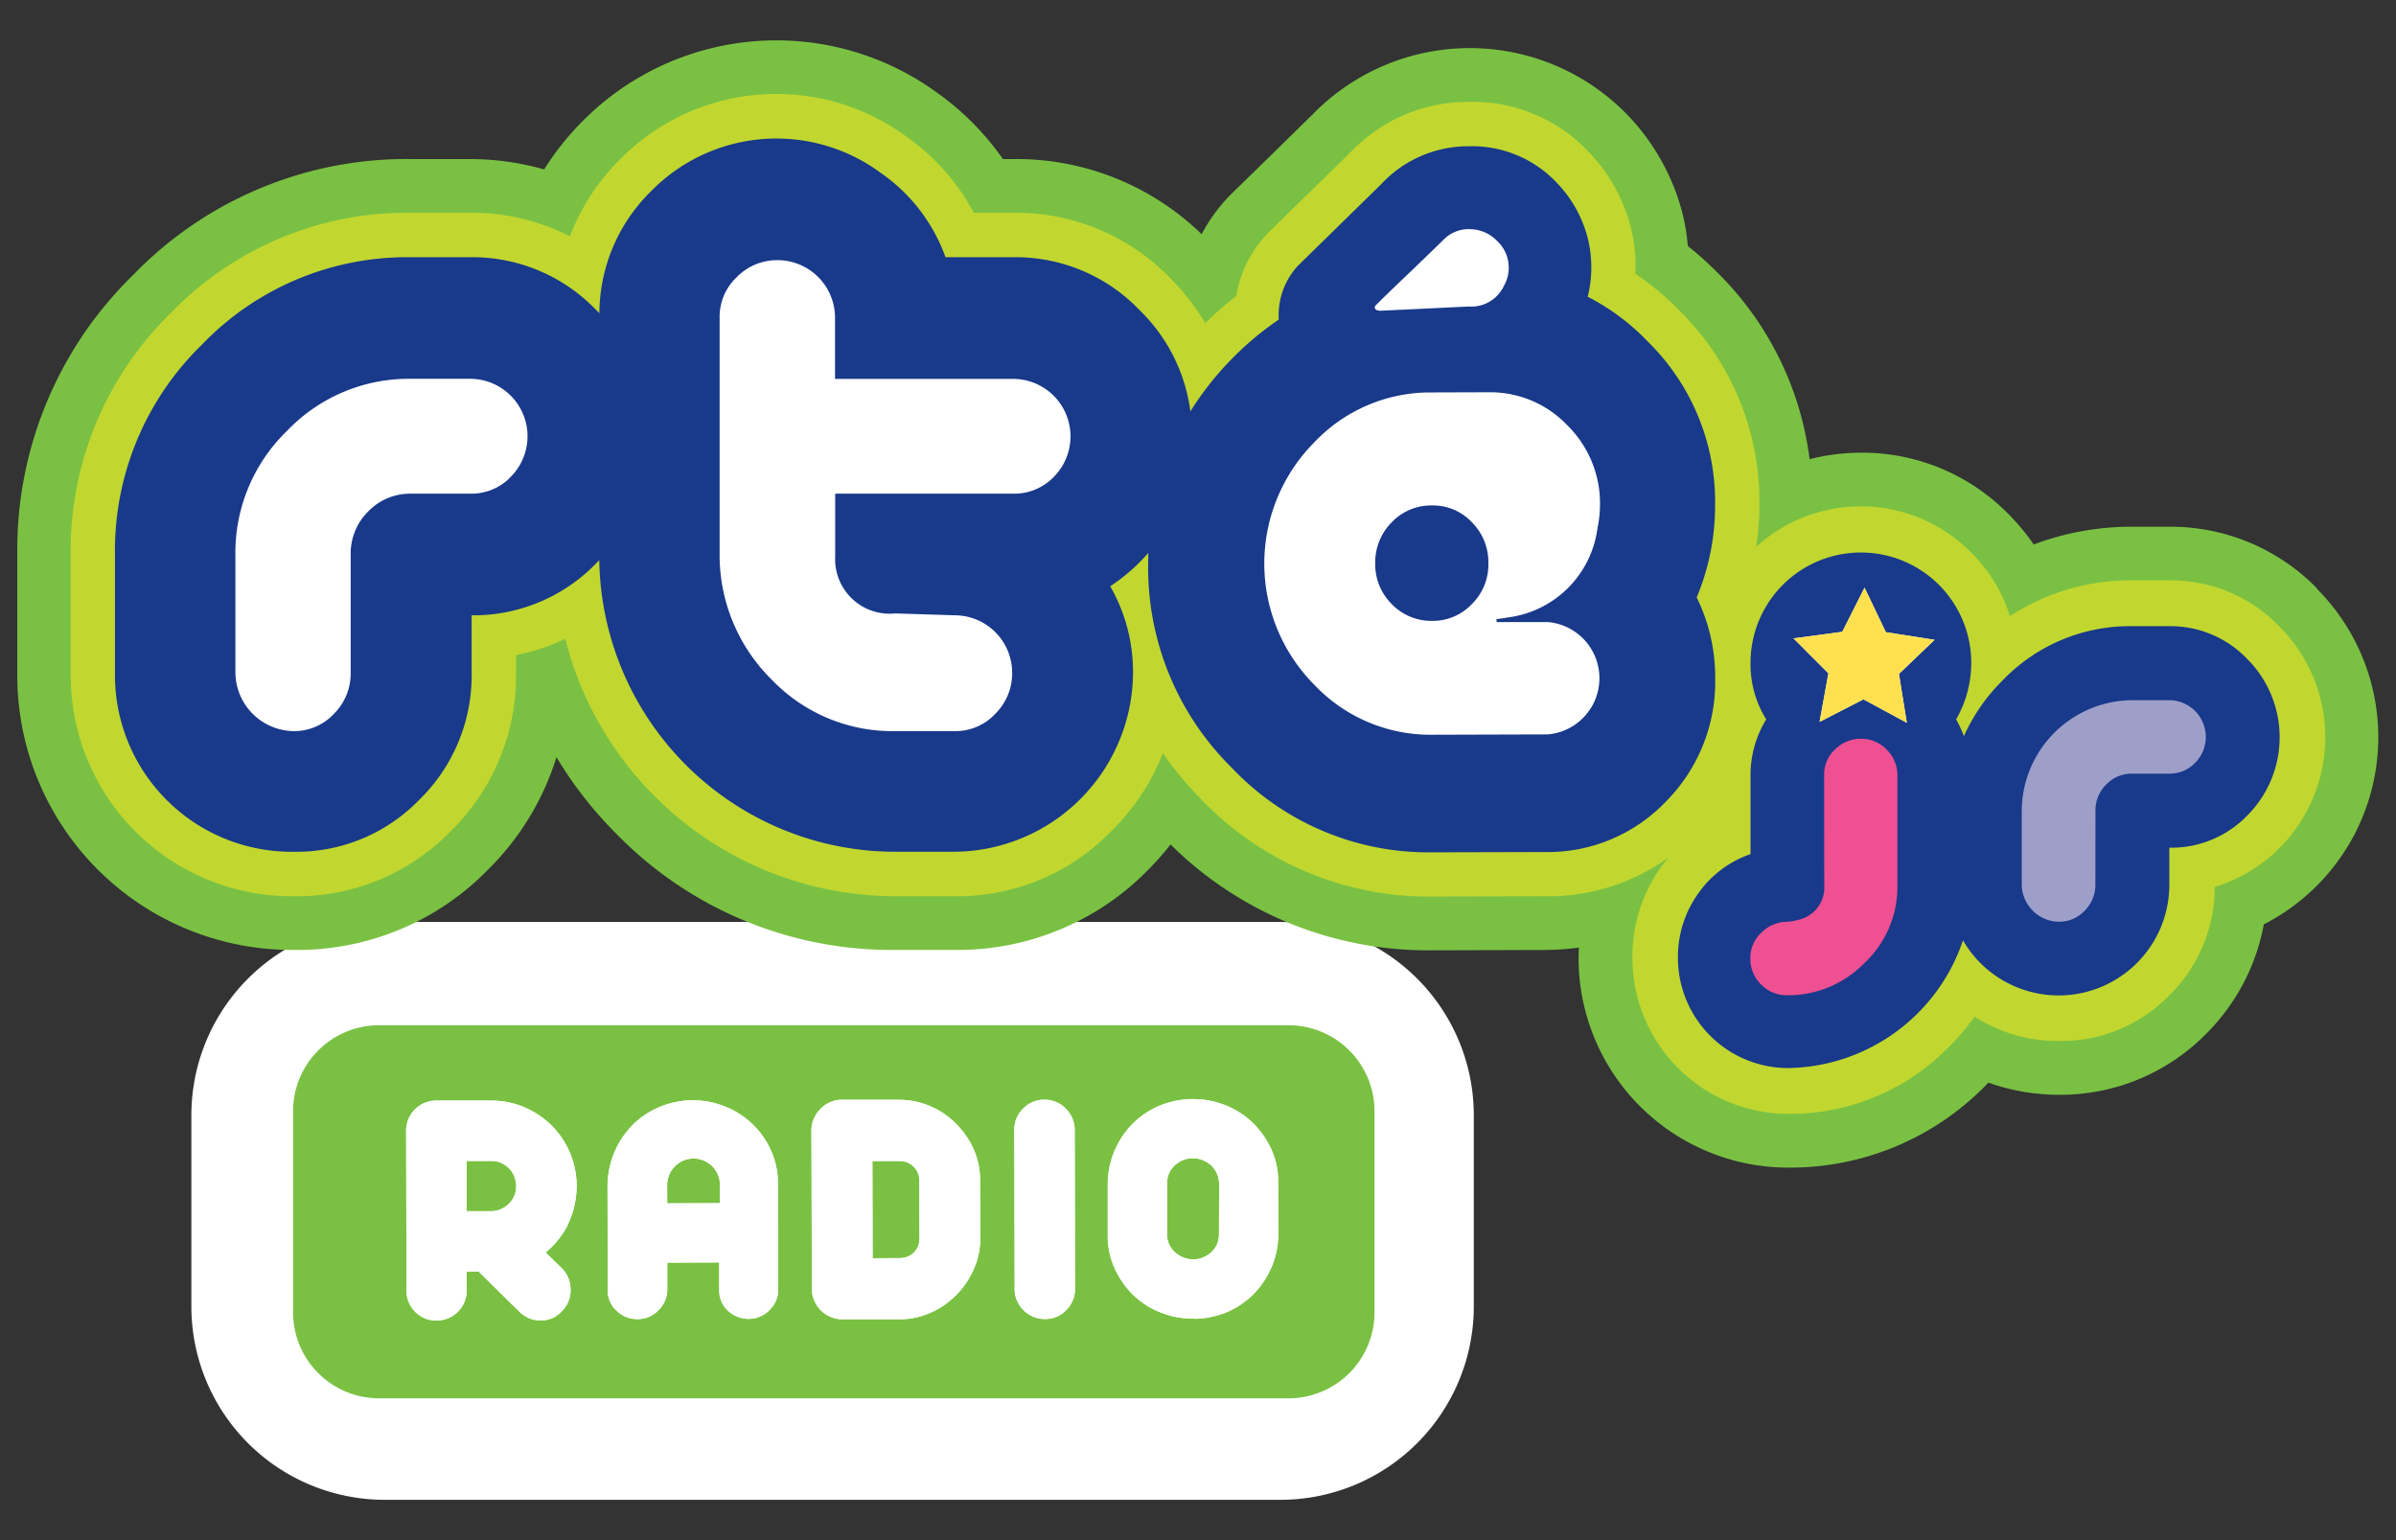 <svg id="Layer_1" data-name="Layer 1" xmlns="http://www.w3.org/2000/svg" width="84" height="54" viewBox="0 0 84 54">
  <rect x="0" y="0" width="84" height="54" fill="#333333" stroke="none"/>
  <defs>
    <style>
      .cls-1 {
        fill: #7ac143;
      }

      .cls-2 {
        fill: #fff;
      }

      .cls-3 {
        fill: #c1d72f;
      }

      .cls-4 {
        fill: #19398a;
      }

      .cls-5 {
        fill: #ef5091;
      }

      .cls-6 {
        fill: #9d9fc9;
      }

      .cls-7 {
        fill: #ffe14f;
      }

      .cls-8 {
        fill: none;
        stroke: #19398a;
        stroke-width: 0.101px;
      }
    </style>
  </defs>
  <title>RP-Logo</title>
  <g>
    <path class="cls-1" d="M48.188,45.974a3.016,3.016,0,0,1-2.97,3.053H13.24a3.014,3.014,0,0,1-2.965-3.053V39a3.014,3.014,0,0,1,2.965-3.053H45.218A3.016,3.016,0,0,1,48.188,39Z"/>
    <path class="cls-2" d="M51.669,39.111a6.779,6.779,0,0,0-6.759-6.785H13.467a6.779,6.779,0,0,0-6.758,6.785V45.8a6.78,6.78,0,0,0,6.758,6.786H44.91A6.781,6.781,0,0,0,51.669,45.8Z"/>
    <path class="cls-1" d="M48.188,45.974a3.016,3.016,0,0,1-2.97,3.053H13.24a3.014,3.014,0,0,1-2.965-3.053V39a3.014,3.014,0,0,1,2.965-3.053H45.218A3.016,3.016,0,0,1,48.188,39Z"/>
    <path class="cls-2" d="M18.031,41.245a.9.9,0,0,0-.189-.285,1.081,1.081,0,0,0-.281-.191.894.894,0,0,0-.338-.064h-.865l0,1.76.866,0a.792.792,0,0,0,.335-.069.867.867,0,0,0,.284-.191.93.93,0,0,0,.19-.281.846.846,0,0,0,.063-.341.821.821,0,0,0-.067-.334M16.8,44.591c0-.008,0-.008-.009-.012l-.429.012c0,.281,0,.647,0,.647A1.053,1.053,0,0,1,15.313,46.3a1.015,1.015,0,0,1-.751-.3,1.035,1.035,0,0,1-.311-.752l-.013-5.595a1.053,1.053,0,0,1,1.053-1.064l1.925,0a2.983,2.983,0,0,1,1.167.232,3.121,3.121,0,0,1,.956.642,3.008,3.008,0,0,1,.878,2.122,3.16,3.16,0,0,1-.386,1.5,3.056,3.056,0,0,1-.7.829c.242.24.566.553.572.557a1.066,1.066,0,0,1,.3.752,1.021,1.021,0,0,1-.3.744.974.974,0,0,1-.744.33,1.04,1.04,0,0,1-.757-.314s-1.077-1.061-1.4-1.378c0-.008,0-.008-.009-.012"/>
    <path class="cls-2" d="M32.23,41.388a.676.676,0,0,0-.053-.269.655.655,0,0,0-.365-.358.643.643,0,0,0-.271-.053h-.956l.008,3.408c.379,0,.955-.005.955-.005a.668.668,0,0,0,.273-.053.632.632,0,0,0,.219-.142.741.741,0,0,0,.145-.215.764.764,0,0,0,.051-.272Zm-.7-2.826a2.772,2.772,0,0,1,1.065.215,2.812,2.812,0,0,1,.9.6,3.014,3.014,0,0,1,.625.887,2.614,2.614,0,0,1,.239,1.117l.007,2.042a2.592,2.592,0,0,1-.23,1.081,3,3,0,0,1-.605.894,2.879,2.879,0,0,1-.893.622,2.638,2.638,0,0,1-1.092.236l-2.012,0a1.072,1.072,0,0,1-1.071-1.069l-.015-5.549a1.044,1.044,0,0,1,.3-.736,1.02,1.02,0,0,1,.771-.342l2.01,0"/>
    <path class="cls-2" d="M36.626,38.558a1.016,1.016,0,0,1,.741.317,1.048,1.048,0,0,1,.31.744l.012,5.562a1.036,1.036,0,0,1-.307.752,1,1,0,0,1-.738.313,1.043,1.043,0,0,1-.76-.309,1.027,1.027,0,0,1-.311-.748l-.014-5.566a1.038,1.038,0,0,1,.3-.744,1.023,1.023,0,0,1,.764-.321"/>
    <path class="cls-2" d="M42.741,41.526a.942.942,0,0,0-.068-.358.918.918,0,0,0-.19-.285,1.007,1.007,0,0,0-.3-.2.849.849,0,0,0-.361-.07.888.888,0,0,0-.355.065,1.049,1.049,0,0,0-.29.187.883.883,0,0,0-.192.276.793.793,0,0,0-.068.334s0,1.764,0,1.781a.75.75,0,0,0,.06.341.833.833,0,0,0,.19.285,1,1,0,0,0,.3.2.943.943,0,0,0,.384.074.8.8,0,0,0,.334-.074.937.937,0,0,0,.29-.183.922.922,0,0,0,.192-.272.867.867,0,0,0,.068-.334Zm-.9,4.708a3.1,3.1,0,0,1-1.15-.216,2.917,2.917,0,0,1-.948-.6,3.112,3.112,0,0,1-.652-.919,2.713,2.713,0,0,1-.255-1.163l0-1.8a3.022,3.022,0,0,1,.849-2.11,2.9,2.9,0,0,1,.939-.647,3.094,3.094,0,0,1,2.335-.028,2.986,2.986,0,0,1,.95.606,3.117,3.117,0,0,1,.652.919,2.719,2.719,0,0,1,.249,1.158l.006,1.8a3,3,0,0,1-.225,1.163,3.044,3.044,0,0,1-.625.956,2.931,2.931,0,0,1-.94.646,3.04,3.04,0,0,1-1.181.24"/>
    <path class="cls-2" d="M23.391,42.192s0-.431,0-.617a.925.925,0,1,1,1.849,0c0,.215,0,.609,0,.609Zm1.824,2.07,0,.976a.958.958,0,0,0,.32.731,1.067,1.067,0,0,0,.727.273,1.015,1.015,0,0,0,.727-.321,1,1,0,0,0,.294-.72l-.01-3.724a2.74,2.74,0,0,0-.254-1.159,2.94,2.94,0,0,0-1.606-1.524,3.07,3.07,0,0,0-1.132-.216,2.991,2.991,0,0,0-1.177.244,2.947,2.947,0,0,0-.945.642,3.083,3.083,0,0,0-.625.952,3.147,3.147,0,0,0-.235,1.159c0,.008.008,3.675.008,3.675a.944.944,0,0,0,.328.724,1.027,1.027,0,0,0,.715.276,1,1,0,0,0,.733-.309,1.018,1.018,0,0,0,.311-.732s0-.569,0-.939Z"/>
    <path class="cls-2" d="M18.031,41.245a.9.9,0,0,0-.189-.285,1.081,1.081,0,0,0-.281-.191.894.894,0,0,0-.338-.064h-.865l0,1.76.866,0a.792.792,0,0,0,.335-.069.867.867,0,0,0,.284-.191.93.93,0,0,0,.19-.281.846.846,0,0,0,.063-.341.821.821,0,0,0-.067-.334M16.8,44.591c0-.008,0-.008-.009-.012l-.429.012c0,.281,0,.647,0,.647A1.053,1.053,0,0,1,15.313,46.3a1.015,1.015,0,0,1-.751-.3,1.035,1.035,0,0,1-.311-.752l-.013-5.595a1.053,1.053,0,0,1,1.053-1.064l1.925,0a2.983,2.983,0,0,1,1.167.232,3.121,3.121,0,0,1,.956.642,3.008,3.008,0,0,1,.878,2.122,3.16,3.16,0,0,1-.386,1.5,3.056,3.056,0,0,1-.7.829c.242.24.566.553.572.557a1.066,1.066,0,0,1,.3.752,1.021,1.021,0,0,1-.3.744.974.974,0,0,1-.744.33,1.04,1.04,0,0,1-.757-.314s-1.077-1.061-1.4-1.378c0-.008,0-.008-.009-.012"/>
    <path class="cls-2" d="M32.23,41.388a.676.676,0,0,0-.053-.269.655.655,0,0,0-.365-.358.643.643,0,0,0-.271-.053h-.956l.008,3.408c.379,0,.955-.005.955-.005a.668.668,0,0,0,.273-.053.632.632,0,0,0,.219-.142.741.741,0,0,0,.145-.215.764.764,0,0,0,.051-.272Zm-.7-2.826a2.772,2.772,0,0,1,1.065.215,2.812,2.812,0,0,1,.9.6,3.014,3.014,0,0,1,.625.887,2.614,2.614,0,0,1,.239,1.117l.007,2.042a2.592,2.592,0,0,1-.23,1.081,3,3,0,0,1-.605.894,2.879,2.879,0,0,1-.893.622,2.638,2.638,0,0,1-1.092.236l-2.012,0a1.072,1.072,0,0,1-1.071-1.069l-.015-5.549a1.044,1.044,0,0,1,.3-.736,1.02,1.02,0,0,1,.771-.342l2.01,0"/>
    <path class="cls-2" d="M36.626,38.558a1.016,1.016,0,0,1,.741.317,1.048,1.048,0,0,1,.31.744l.012,5.562a1.036,1.036,0,0,1-.307.752,1,1,0,0,1-.738.313,1.043,1.043,0,0,1-.76-.309,1.027,1.027,0,0,1-.311-.748l-.014-5.566a1.038,1.038,0,0,1,.3-.744,1.023,1.023,0,0,1,.764-.321"/>
    <path class="cls-2" d="M42.741,41.526a.942.942,0,0,0-.068-.358.918.918,0,0,0-.19-.285,1.007,1.007,0,0,0-.3-.2.849.849,0,0,0-.361-.07.888.888,0,0,0-.355.065,1.049,1.049,0,0,0-.29.187.883.883,0,0,0-.192.276.793.793,0,0,0-.068.334s0,1.764,0,1.781a.75.75,0,0,0,.06.341.833.833,0,0,0,.19.285,1,1,0,0,0,.3.2.943.943,0,0,0,.384.074.8.8,0,0,0,.334-.074.937.937,0,0,0,.29-.183.922.922,0,0,0,.192-.272.867.867,0,0,0,.068-.334Zm-.9,4.708a3.1,3.1,0,0,1-1.15-.216,2.917,2.917,0,0,1-.948-.6,3.112,3.112,0,0,1-.652-.919,2.713,2.713,0,0,1-.255-1.163l0-1.8a3.022,3.022,0,0,1,.849-2.11,2.9,2.9,0,0,1,.939-.647,3.094,3.094,0,0,1,2.335-.028,2.986,2.986,0,0,1,.95.606,3.117,3.117,0,0,1,.652.919,2.719,2.719,0,0,1,.249,1.158l.006,1.8a3,3,0,0,1-.225,1.163,3.044,3.044,0,0,1-.625.956,2.931,2.931,0,0,1-.94.646,3.04,3.04,0,0,1-1.181.24"/>
    <path class="cls-2" d="M23.391,42.192s0-.431,0-.617a.925.925,0,1,1,1.849,0c0,.215,0,.609,0,.609Zm1.824,2.07,0,.976a.958.958,0,0,0,.32.731,1.067,1.067,0,0,0,.727.273,1.015,1.015,0,0,0,.727-.321,1,1,0,0,0,.294-.72l-.01-3.724a2.74,2.74,0,0,0-.254-1.159,2.94,2.94,0,0,0-1.606-1.524,3.07,3.07,0,0,0-1.132-.216,2.991,2.991,0,0,0-1.177.244,2.947,2.947,0,0,0-.945.642,3.083,3.083,0,0,0-.625.952,3.147,3.147,0,0,0-.235,1.159c0,.008.008,3.675.008,3.675a.944.944,0,0,0,.328.724,1.027,1.027,0,0,0,.715.276,1,1,0,0,0,.733-.309,1.018,1.018,0,0,0,.311-.732s0-.569,0-.939Z"/>
    <path class="cls-1" d="M81.236,20.635a7.176,7.176,0,0,0-5.184-2.167h-1.3a9.761,9.761,0,0,0-3.453.622,7.706,7.706,0,0,0-.872-1.052,7.184,7.184,0,0,0-5.185-2.166,7.359,7.359,0,0,0-1.8.229,11.165,11.165,0,0,0-3.187-6.5l-.012-.01a11.394,11.394,0,0,0-1.07-.964,7.351,7.351,0,0,0-.185-1.135A7.783,7.783,0,0,0,57.028,4a7.694,7.694,0,0,0-11.008.009l.011,0c-.048.039-.093.08-.133.119l-.332.327-1.007.988L43.085,6.882l-.013.014-.05.054a6,6,0,0,0-.894,1.262,9.313,9.313,0,0,0-6.6-2.635h-.367a9.623,9.623,0,0,0-2.326-2.339A9.563,9.563,0,0,0,20.4,4.273,9.751,9.751,0,0,0,19.077,5.94a9.592,9.592,0,0,0-2.588-.363H14.4A13.321,13.321,0,0,0,4.66,9.649a13.454,13.454,0,0,0-4.054,9.81v4.13a9.626,9.626,0,0,0,9.679,9.717,9.332,9.332,0,0,0,6.833-2.824,9.488,9.488,0,0,0,2.391-3.935,13.9,13.9,0,0,0,2.147,2.735,13.46,13.46,0,0,0,9.725,4.024h2.09A9.34,9.34,0,0,0,40.3,30.449a9.995,9.995,0,0,0,.738-.841,12.8,12.8,0,0,0,9.2,3.711l3.937-.011a9.544,9.544,0,0,0,1.181-.085c-.008.132-.014.261-.014.385a7.349,7.349,0,0,0,7.3,7.33,9.591,9.591,0,0,0,7-2.908h0l.008-.009,0,0,.058-.062a7.41,7.41,0,0,0,2.459.426,7.168,7.168,0,0,0,5.185-2.146,7.278,7.278,0,0,0,2.013-3.829,7.37,7.37,0,0,0,1.856-11.772"/>
    <path class="cls-3" d="M79.911,21.964a5.279,5.279,0,0,0-3.859-1.615h-1.3a7.711,7.711,0,0,0-4.289,1.256A5.38,5.38,0,0,0,69.1,19.368a5.437,5.437,0,0,0-7.531-.193,9.924,9.924,0,0,0,.114-1.458V17.7a9.4,9.4,0,0,0-2.78-6.784l0,0a9.613,9.613,0,0,0-1.573-1.317c0-.028.014-.248.014-.248a5.555,5.555,0,0,0-.172-1.379,5.918,5.918,0,0,0-1.48-2.651,5.573,5.573,0,0,0-4.215-1.748H51.46a5.668,5.668,0,0,0-4.122,1.777h0L44.422,8.2,44.4,8.23a4.079,4.079,0,0,0-1.057,2.145,12.45,12.45,0,0,0-1.087.956,8.206,8.206,0,0,0-1.214-1.564A7.532,7.532,0,0,0,35.53,7.46H34.14a7.71,7.71,0,0,0-2.389-2.688A7.689,7.689,0,0,0,21.726,5.6,7.637,7.637,0,0,0,19.98,8.286a7.544,7.544,0,0,0-3.49-.826H14.4a11.5,11.5,0,0,0-8.416,3.52,11.633,11.633,0,0,0-3.506,8.479V23.59a7.75,7.75,0,0,0,7.806,7.834,7.515,7.515,0,0,0,5.508-2.273,7.625,7.625,0,0,0,2.3-5.561v-.622a7.3,7.3,0,0,0,1.726-.567,11.958,11.958,0,0,0,11.568,9.023h2.089a7.523,7.523,0,0,0,5.508-2.306,7.8,7.8,0,0,0,1.784-2.707,12.515,12.515,0,0,0,1.332,1.6,11.034,11.034,0,0,0,8.146,3.423l3.936-.009a7.261,7.261,0,0,0,4.315-1.356c-.087.1-.173.205-.253.316a5.4,5.4,0,0,0-1.013,3.219,5.47,5.47,0,0,0,5.426,5.449,7.777,7.777,0,0,0,5.688-2.367,8.15,8.15,0,0,0,.885-1.042,5.328,5.328,0,0,0,2.957.853,5.265,5.265,0,0,0,3.86-1.593A5.337,5.337,0,0,0,77.647,31.1a5.494,5.494,0,0,0,2.264-9.134"/>
    <path class="cls-2" d="M48.166,11.277l.042.043s3.274-.158,3.3-.158a1.679,1.679,0,0,0,1.595-.953L53.1,10.2l0-.009a1.7,1.7,0,0,0-.317-2.039A1.743,1.743,0,0,0,51.6,7.617a1.641,1.641,0,0,0-1.234.438l-.011.009-2.45,2.372-.017.024a.531.531,0,0,0-.108.315.52.52,0,0,0,.157.365.491.491,0,0,0,.225.137"/>
    <path class="cls-2" d="M16.49,12.862H14.4a6.626,6.626,0,0,0-6.573,6.6v4.13a2.495,2.495,0,0,0,2.457,2.467A2.311,2.311,0,0,0,12,25.321a2.414,2.414,0,0,0,.708-1.732v-4.13a1.664,1.664,0,0,1,.5-1.233,1.62,1.62,0,0,1,1.2-.5H16.49a2.43,2.43,0,0,0,1.71-4.15,2.334,2.334,0,0,0-1.71-.715"/>
    <path class="cls-2" d="M35.529,12.862h-5.84V11.131A2.433,2.433,0,0,0,27.268,8.7a2.4,2.4,0,0,0-1.727.711,2.334,2.334,0,0,0-.73,1.721v8.026H24.8s.009.363.009.372v.019a6.577,6.577,0,0,0,1.967,4.6,6.294,6.294,0,0,0,4.6,1.911h2.09a2.311,2.311,0,0,0,1.716-.735,2.41,2.41,0,0,0,.708-1.732,2.438,2.438,0,0,0-2.424-2.433h-2.09A1.578,1.578,0,0,1,29.689,19.5V17.727h5.84a2.432,2.432,0,0,0,1.712-4.15,2.341,2.341,0,0,0-1.712-.715"/>
    <path class="cls-2" d="M56.524,23.976v-.333l-.03-.064,0-.319-.031-.033v-.221l-.062-.021V22.91s-.034-.033-.063-.064v-.065l-.109-.108a2.393,2.393,0,0,0-.994-1.01l-.113-.113h-.062l-.063-.065h-.16a.43.43,0,0,0-.1-.021.365.365,0,0,0-.124-.031,4.012,4.012,0,0,0,1.8-2.8l.045-.045v-.257a.551.551,0,0,0,.03-.178v-.1l.008-.1.023-.245a4.276,4.276,0,0,0-1.269-3.092,4.154,4.154,0,0,0-3.075-1.281l-1.968,0a6.038,6.038,0,0,0-4.442,1.906,6.453,6.453,0,0,0,.021,9.054,6.037,6.037,0,0,0,4.451,1.885l3.936-.01a2.137,2.137,0,0,0,1.849-.962l.2,0v-.061h.031v-.1h.063l0-.159h.063v-.248l.006-.007h.088s0-.308,0-.347l.031-.031v-.251l.03-.033"/>
    <path class="cls-4" d="M78.78,23.1a3.719,3.719,0,0,0-2.729-1.145h-1.3a6.176,6.176,0,0,0-4.541,1.9,6.479,6.479,0,0,0-1.359,1.956,4,4,0,0,0-.272-.588,3.982,3.982,0,0,0,.53-1.982,3.869,3.869,0,1,0-7.738,0,3.65,3.65,0,0,0,.55,1.982,3.733,3.733,0,0,0-.55,1.984v2.739a3.723,3.723,0,0,0-1.833,1.379,3.819,3.819,0,0,0-.712,2.281,3.865,3.865,0,0,0,3.828,3.842,6.573,6.573,0,0,0,6.165-4.477,3.83,3.83,0,0,0,.616.8,3.88,3.88,0,0,0,6.618-2.757V29.723A3.71,3.71,0,0,0,78.78,28.6a3.886,3.886,0,0,0,0-5.5"/>
    <path class="cls-5" d="M63.955,31.012a1.162,1.162,0,0,1-.937,1.246,1.563,1.563,0,0,1-.366.06,1.277,1.277,0,0,0-.887.37,1.205,1.205,0,0,0-.4.92,1.248,1.248,0,0,0,.376.909,1.235,1.235,0,0,0,.907.378A3.733,3.733,0,0,0,65.34,33.79a3.673,3.673,0,0,0,1.181-2.677v-3.9a1.263,1.263,0,0,0-.377-.93,1.232,1.232,0,0,0-.906-.38,1.259,1.259,0,0,0-.9.37,1.192,1.192,0,0,0-.387.9Z"/>
    <path class="cls-6" d="M73.464,28.435a1.26,1.26,0,0,1,.379-.929,1.225,1.225,0,0,1,.906-.38h1.3a1.229,1.229,0,0,0,.906-.376,1.289,1.289,0,0,0-.906-2.2h-1.3a3.9,3.9,0,0,0-3.87,3.884v2.577a1.322,1.322,0,0,0,1.3,1.307,1.226,1.226,0,0,0,.907-.387,1.284,1.284,0,0,0,.375-.92Z"/>
    <polygon class="cls-2" points="66.85 25.342 65.329 24.52 63.792 25.31 64.101 23.607 62.877 22.382 64.588 22.152 65.368 20.604 66.115 22.166 67.823 22.433 66.574 23.629 66.85 25.342"/>
    <polygon class="cls-7" points="66.85 25.342 65.329 24.52 63.792 25.31 64.101 23.607 62.877 22.382 64.588 22.152 65.368 20.604 66.115 22.166 67.823 22.433 66.574 23.629 66.85 25.342"/>
    <path class="cls-4" d="M54.265,21.76a2.027,2.027,0,0,1,0,4.04l-4.041.012a5.653,5.653,0,0,1-4.189-1.774,6.078,6.078,0,0,1-.021-8.536A5.648,5.648,0,0,1,50.2,13.709l1.969-.006a3.785,3.785,0,0,1,2.813,1.171,3.89,3.89,0,0,1,1.162,2.833,4.277,4.277,0,0,1-.09.828,3.679,3.679,0,0,1-3.18,3.163s-.139.024-.188.031l-.217.031ZM48.184,10.681c.4-.4.807-.787,1.214-1.176s.812-.78,1.214-1.175a1.281,1.281,0,0,1,.968-.343,1.378,1.378,0,0,1,.945.428,1.331,1.331,0,0,1,.248,1.625,1.311,1.311,0,0,1-1.28.757l-3.139.151a.091.091,0,0,0-.062-.015.141.141,0,0,1-.094-.048.143.143,0,0,1-.014-.2m-11.2,6.073a1.977,1.977,0,0,1-1.453.606h-6.2v2.163a1.86,1.86,0,0,0,2.057,1.934l2.089.066a2.067,2.067,0,0,1,2.058,2.064,2.048,2.048,0,0,1-.605,1.475,1.951,1.951,0,0,1-1.453.623H31.382a5.906,5.906,0,0,1-4.343-1.8,6.186,6.186,0,0,1-1.861-4.36v-8.39a1.965,1.965,0,0,1,.62-1.458,2.031,2.031,0,0,1,1.47-.606,2.069,2.069,0,0,1,2.057,2.064v2.1h6.2a2.065,2.065,0,0,1,1.453,3.523m-19.036,0a1.98,1.98,0,0,1-1.454.606H14.4a1.981,1.981,0,0,0-1.455.608,2.026,2.026,0,0,0-.6,1.49v4.129a2.051,2.051,0,0,1-.6,1.475,1.954,1.954,0,0,1-1.453.623,2.123,2.123,0,0,1-2.09-2.1V19.458a6,6,0,0,1,1.829-4.391A5.952,5.952,0,0,1,14.4,13.231h2.088a2.065,2.065,0,0,1,1.454,3.523m41.481,4.193a8.31,8.31,0,0,0,.649-3.249,7.818,7.818,0,0,0-2.325-5.666,7.794,7.794,0,0,0-2.149-1.6,4.242,4.242,0,0,0,.014-2.058,4.3,4.3,0,0,0-1.077-1.932,4.024,4.024,0,0,0-3.06-1.263,4.112,4.112,0,0,0-3.027,1.318L45.581,9.312l-.017.015a2.5,2.5,0,0,0-.684,1.606c-.005.1,0,.2,0,.3A10.7,10.7,0,0,0,43.2,12.641a10.579,10.579,0,0,0-1.5,1.935,5.986,5.986,0,0,0-1.788-3.671,5.962,5.962,0,0,0-4.376-1.836H33.112a6.042,6.042,0,0,0-2.285-2.981,6.1,6.1,0,0,0-7.968.654,5.976,5.976,0,0,0-1.794,4.369c-.066-.07-.129-.139-.2-.206a5.955,5.955,0,0,0-4.375-1.836H14.4a9.916,9.916,0,0,0-7.283,3.048,10.025,10.025,0,0,0-3.036,7.341v4.129a6.142,6.142,0,0,0,6.2,6.227,5.945,5.945,0,0,0,4.375-1.8,6.042,6.042,0,0,0,1.828-4.425V21.523a5.94,5.94,0,0,0,4.375-1.8c.068-.069.132-.137.2-.206v.008A10.332,10.332,0,0,0,31.382,29.814h2.089a6.257,6.257,0,0,0,6.2-6.227,5.968,5.968,0,0,0-.816-3.047,6.492,6.492,0,0,0,1.461-1.3c-.008.182-.013.365-.013.549a9.8,9.8,0,0,0,2.922,7.1,9.447,9.447,0,0,0,7,2.945l3.937-.01a5.675,5.675,0,0,0,4.212-1.762,5.905,5.905,0,0,0,1.707-4.3,6.286,6.286,0,0,0-.662-2.8"/>
    <path class="cls-8" d="M54.265,21.76a2.027,2.027,0,0,1,0,4.04l-4.041.012a5.653,5.653,0,0,1-4.189-1.774,6.078,6.078,0,0,1-.021-8.536A5.648,5.648,0,0,1,50.2,13.709l1.969-.006a3.785,3.785,0,0,1,2.813,1.171,3.89,3.89,0,0,1,1.162,2.833,4.277,4.277,0,0,1-.09.828,3.679,3.679,0,0,1-3.18,3.163s-.139.024-.188.031l-.217.031ZM48.184,10.681c.4-.4.807-.787,1.214-1.176s.812-.78,1.214-1.175a1.281,1.281,0,0,1,.968-.343,1.378,1.378,0,0,1,.945.428,1.331,1.331,0,0,1,.248,1.625,1.311,1.311,0,0,1-1.28.757l-3.139.151a.091.091,0,0,0-.062-.015.141.141,0,0,1-.094-.048A.143.143,0,0,1,48.184,10.681Zm-11.2,6.073a1.977,1.977,0,0,1-1.453.606h-6.2v2.163a1.86,1.86,0,0,0,2.057,1.934l2.089.066a2.067,2.067,0,0,1,2.058,2.064,2.048,2.048,0,0,1-.605,1.475,1.951,1.951,0,0,1-1.453.623H31.382a5.906,5.906,0,0,1-4.343-1.8,6.186,6.186,0,0,1-1.861-4.36v-8.39a1.965,1.965,0,0,1,.62-1.458,2.031,2.031,0,0,1,1.47-.606,2.069,2.069,0,0,1,2.057,2.064v2.1h6.2a2.065,2.065,0,0,1,1.453,3.523Zm-19.036,0a1.98,1.98,0,0,1-1.454.606H14.4a1.981,1.981,0,0,0-1.455.608,2.026,2.026,0,0,0-.6,1.49v4.129a2.051,2.051,0,0,1-.6,1.475,1.954,1.954,0,0,1-1.453.623,2.123,2.123,0,0,1-2.09-2.1V19.458a6,6,0,0,1,1.829-4.391A5.952,5.952,0,0,1,14.4,13.231h2.088a2.065,2.065,0,0,1,1.454,3.523Zm41.481,4.193a8.31,8.31,0,0,0,.649-3.249,7.818,7.818,0,0,0-2.325-5.666,7.794,7.794,0,0,0-2.149-1.6,4.242,4.242,0,0,0,.014-2.058,4.3,4.3,0,0,0-1.077-1.932,4.024,4.024,0,0,0-3.06-1.263,4.112,4.112,0,0,0-3.027,1.318L45.581,9.312l-.017.015a2.5,2.5,0,0,0-.684,1.606c-.005.1,0,.2,0,.3A10.7,10.7,0,0,0,43.2,12.641a10.579,10.579,0,0,0-1.5,1.935,5.986,5.986,0,0,0-1.788-3.671,5.962,5.962,0,0,0-4.376-1.836H33.112a6.042,6.042,0,0,0-2.285-2.981,6.1,6.1,0,0,0-7.968.654,5.976,5.976,0,0,0-1.794,4.369c-.066-.07-.129-.139-.2-.206a5.955,5.955,0,0,0-4.375-1.836H14.4a9.916,9.916,0,0,0-7.283,3.048,10.025,10.025,0,0,0-3.036,7.341v4.129a6.142,6.142,0,0,0,6.2,6.227,5.945,5.945,0,0,0,4.375-1.8,6.042,6.042,0,0,0,1.828-4.425V21.523a5.94,5.94,0,0,0,4.375-1.8c.068-.069.132-.137.2-.206v.008A10.332,10.332,0,0,0,31.382,29.814h2.089a6.257,6.257,0,0,0,6.2-6.227,5.968,5.968,0,0,0-.816-3.047,6.492,6.492,0,0,0,1.461-1.3c-.008.182-.013.365-.013.549a9.8,9.8,0,0,0,2.922,7.1,9.447,9.447,0,0,0,7,2.945l3.937-.01a5.675,5.675,0,0,0,4.212-1.762,5.905,5.905,0,0,0,1.707-4.3A6.286,6.286,0,0,0,59.427,20.947Z"/>
    <path class="cls-4" d="M50.209,17.721a1.876,1.876,0,0,1,1.39.587,1.98,1.98,0,0,1,.581,1.448,1.941,1.941,0,0,1-.574,1.419,1.879,1.879,0,0,1-1.388.594,1.925,1.925,0,0,1-1.424-.587,1.96,1.96,0,0,1-.581-1.417,1.993,1.993,0,0,1,.576-1.45,1.912,1.912,0,0,1,1.42-.594"/>
  </g>
</svg>
